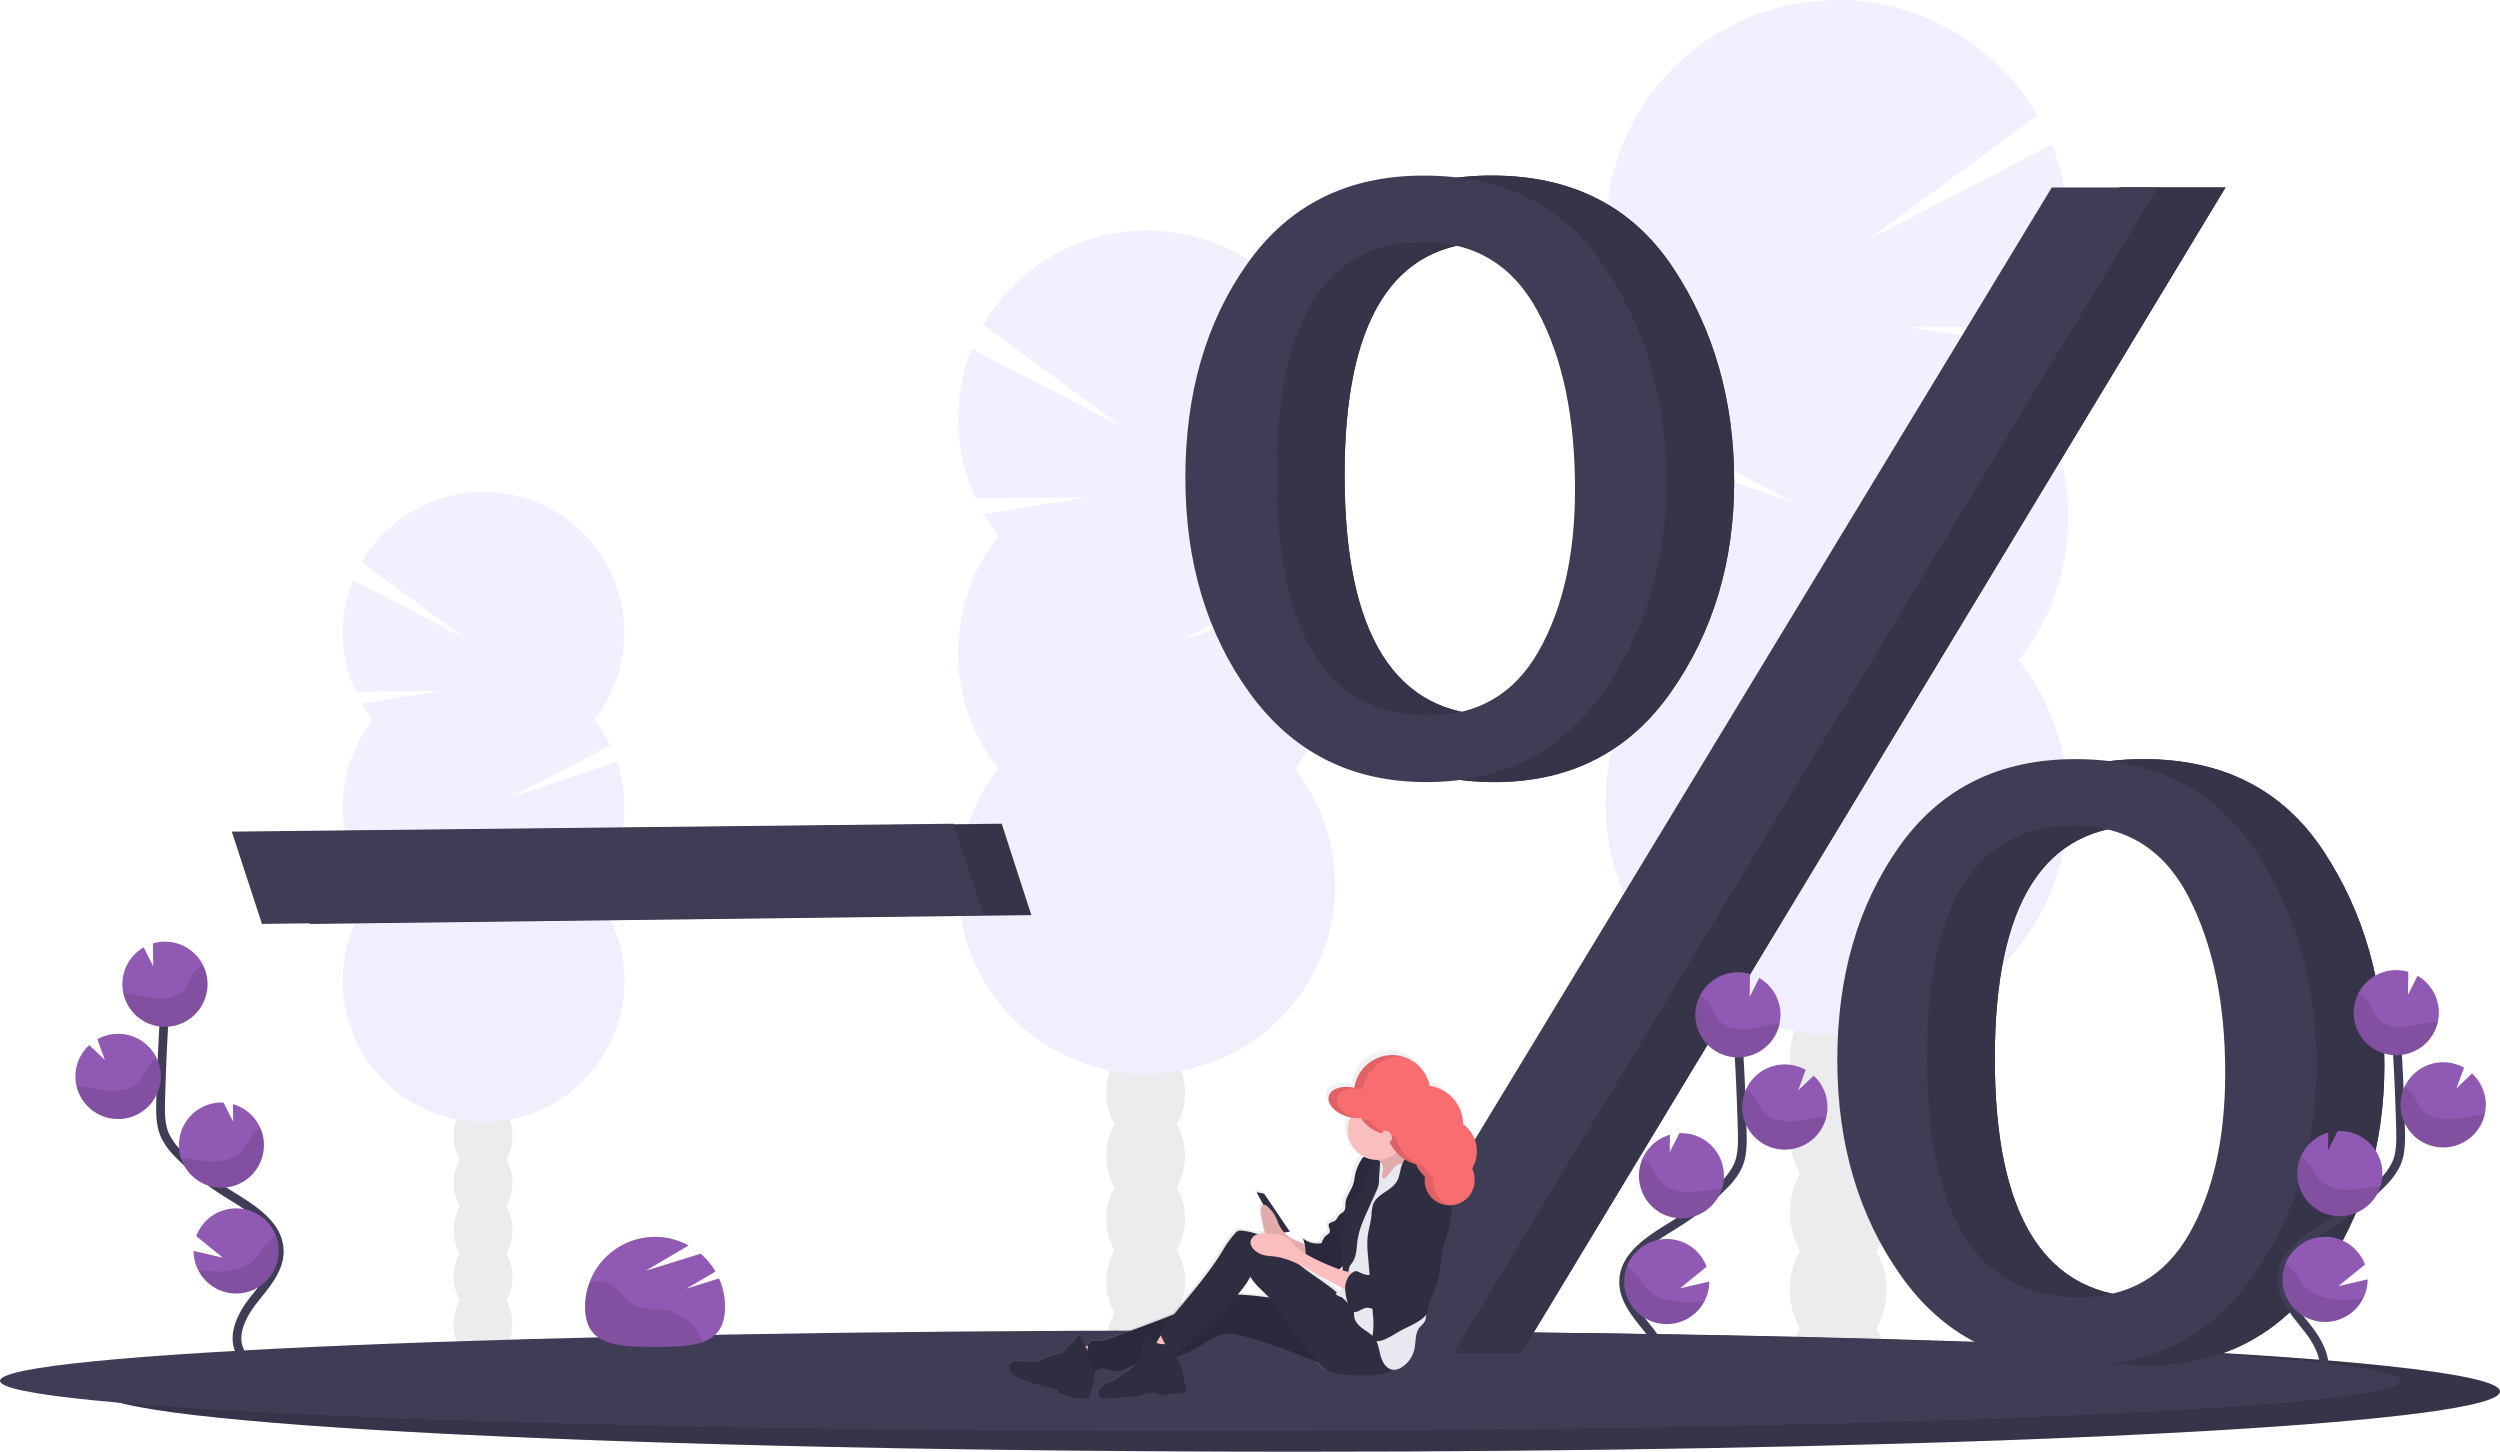 <svg xmlns="http://www.w3.org/2000/svg" xmlns:xlink="http://www.w3.org/1999/xlink" width="1143" height="663.709" viewBox="0 0 1143 663.709">
  <defs>
    <linearGradient id="linear-gradient" x1="0.5" y1="1" x2="0.5" y2="-0.001" gradientUnits="objectBoundingBox">
      <stop offset="0" stop-color="gray" stop-opacity="0.251"/>
      <stop offset="0.54" stop-color="gray" stop-opacity="0.122"/>
      <stop offset="1" stop-color="gray" stop-opacity="0.102"/>
    </linearGradient>
  </defs>
  <g id="Group_1522" data-name="Group 1522" transform="translate(-303 -265.645)">
    <g id="Group_1518" data-name="Group 1518" transform="translate(303 265.602)" opacity="0.1">
      <ellipse id="Ellipse_478" data-name="Ellipse 478" cx="22.09" cy="28.91" rx="22.09" ry="28.91" transform="translate(818.28 596.12)" fill="#3f3d56"/>
      <path id="Path_19027" data-name="Path 19027" d="M886.35,619.49A34.83,34.83,0,0,0,891,601.82c0-16-9.89-28.91-22.09-28.91s-22.08,12.94-22.08,28.91a34.829,34.829,0,0,0,4.61,17.67,36.15,36.15,0,0,0,0,35.33,36.17,36.17,0,0,0,0,35.34,34.83,34.83,0,0,0-4.61,17.67c0,16,9.89,28.91,22.08,28.91S891,723.8,891,707.83a34.829,34.829,0,0,0-4.61-17.67,36.17,36.17,0,0,0,0-35.34,36.15,36.15,0,0,0,0-35.33Z" transform="translate(-28.5 -118.14)" fill="#3f3d56"/>
      <ellipse id="Ellipse_479" data-name="Ellipse 479" cx="22.09" cy="28.91" rx="22.09" ry="28.91" transform="translate(818.28 419.44)" fill="#3f3d56"/>
      <ellipse id="Ellipse_480" data-name="Ellipse 480" cx="22.09" cy="28.91" rx="22.09" ry="28.91" transform="translate(818.28 384.1)" fill="#3f3d56"/>
      <path id="Path_19028" data-name="Path 19028" d="M951.55,289.33a106.447,106.447,0,0,0,8.22-12.11l-58-9.53,62.77.47a106,106,0,0,0,2-83.82L882.32,228,960,170.94A105.8,105.8,0,1,0,785.25,289.33a106.005,106.005,0,0,0-12.06,19.29l75.33,39.14-80.32-27a105.8,105.8,0,0,0,17,99.34,105.79,105.79,0,1,0,166.3,0,105.79,105.79,0,0,0,0-130.81Z" transform="translate(-28.5 -118.14)" fill="#6c63ff"/>
      <path id="Path_19029" data-name="Path 19029" d="M762.61,354.74a105.31,105.31,0,0,0,22.64,65.4,105.79,105.79,0,1,0,166.3,0C965.73,402.14,762.61,342.86,762.61,354.74Z" transform="translate(-28.5 -118.14)" opacity="0.1"/>
    </g>
    <g id="Group_1519" data-name="Group 1519" transform="translate(303 265.602)" opacity="0.1">
      <ellipse id="Ellipse_481" data-name="Ellipse 481" cx="13.44" cy="17.6" rx="13.44" ry="17.6" transform="translate(207.37 587.82)" fill="#3f3d56"/>
      <path id="Path_19030" data-name="Path 19030" d="M260,648.27a21.23,21.23,0,0,0,2.81-10.76c0-9.72-6-17.6-13.45-17.6s-13.44,7.88-13.44,17.6a21.23,21.23,0,0,0,2.8,10.76,22.06,22.06,0,0,0,0,21.51,22.06,22.06,0,0,0,0,21.51,21.159,21.159,0,0,0-2.8,10.75c0,9.73,6,17.61,13.44,17.61s13.45-7.88,13.45-17.61A21.16,21.16,0,0,0,260,691.29a22,22,0,0,0,0-21.51A22,22,0,0,0,260,648.27Z" transform="translate(-28.5 -118.14)" fill="#3f3d56"/>
      <ellipse id="Ellipse_482" data-name="Ellipse 482" cx="13.44" cy="17.6" rx="13.44" ry="17.6" transform="translate(207.37 480.26)" fill="#3f3d56"/>
      <ellipse id="Ellipse_483" data-name="Ellipse 483" cx="13.44" cy="17.6" rx="13.44" ry="17.6" transform="translate(207.37 458.75)" fill="#3f3d56"/>
      <path id="Path_19031" data-name="Path 19031" d="M199,447.27a64.093,64.093,0,0,1-5-7.37l35.33-5.8-38.21.29a64.57,64.57,0,0,1-1.23-51L241.12,410l-47.27-34.8a64.4,64.4,0,1,1,106.37,72.07A64.33,64.33,0,0,1,307.56,459L261.7,482.84l48.9-16.41a64.44,64.44,0,0,1-10.38,60.48,64.4,64.4,0,1,1-101.24,0,64.42,64.42,0,0,1,0-79.64Z" transform="translate(-28.5 -118.14)" fill="#6c63ff"/>
      <path id="Path_19032" data-name="Path 19032" d="M314,487.09a64.15,64.15,0,0,1-13.78,39.82,64.4,64.4,0,1,1-101.24,0C190.35,516,314,479.86,314,487.09Z" transform="translate(-28.5 -118.14)" opacity="0.1"/>
    </g>
    <g id="Group_1520" data-name="Group 1520" transform="translate(303 265.602)" opacity="0.1">
      <ellipse id="Ellipse_484" data-name="Ellipse 484" cx="17.99" cy="23.55" rx="17.99" ry="23.55" transform="translate(505.82 591.24)" fill="#3f3d56"/>
      <path id="Path_19033" data-name="Path 19033" d="M566.55,632.17a28.409,28.409,0,0,0,3.75-14.4c0-13-8-23.55-18-23.55s-18,10.55-18,23.55a28.321,28.321,0,0,0,3.76,14.4,29.44,29.44,0,0,0,0,28.79,29.42,29.42,0,0,0,0,28.78,28.319,28.319,0,0,0-3.76,14.4c0,13,8.06,23.55,18,23.55s18-10.55,18-23.55a28.41,28.41,0,0,0-3.75-14.4,29.48,29.48,0,0,0,0-28.78,29.5,29.5,0,0,0,0-28.79Z" transform="translate(-28.5 -118.14)" fill="#3f3d56"/>
      <ellipse id="Ellipse_485" data-name="Ellipse 485" cx="17.99" cy="23.55" rx="17.99" ry="23.55" transform="translate(505.82 447.3)" fill="#3f3d56"/>
      <ellipse id="Ellipse_486" data-name="Ellipse 486" cx="17.99" cy="23.55" rx="17.99" ry="23.55" transform="translate(505.82 418.51)" fill="#3f3d56"/>
      <path id="Path_19034" data-name="Path 19034" d="M485,363.2a85.9,85.9,0,0,1-6.7-9.86l47.27-7.76-51.12.38a86.35,86.35,0,0,1-1.65-68.29l68.6,35.58-63.27-46.5A86.19,86.19,0,1,1,620.44,363.2a86.331,86.331,0,0,1,9.82,15.72L568.9,410.8l65.43-22a86.22,86.22,0,0,1-13.89,80.93,86.18,86.18,0,1,1-135.48,0,86.21,86.21,0,0,1,0-106.57Z" transform="translate(-28.5 -118.14)" fill="#6c63ff"/>
      <path id="Path_19035" data-name="Path 19035" d="M638.88,416.49a85.809,85.809,0,0,1-18.44,53.28,86.18,86.18,0,1,1-135.48,0C473.41,455.11,638.88,406.81,638.88,416.49Z" transform="translate(-28.5 -118.14)" opacity="0.1"/>
    </g>
    <path id="Path_19036" data-name="Path 19036" d="M1171.5,754.36c0,6.87-50.22,13.15-133.25,18-15.1.87-31.28,1.7-48.44,2.48q-22.24,1-46.62,1.89-23.62.84-49.05,1.56c-53.54,1.53-112.73,2.63-175.61,3.18q-22.89.21-46.39.32-24.48.11-49.52.1c-303.14,0-548.87-12.31-548.87-27.5s245.73-27.5,548.87-27.5c130.51,0,250.36,2.29,344.56,6.09l10.3.42h.06C1096.2,738.43,1171.5,746,1171.5,754.36Z" transform="translate(274.5 147.463)" fill="#3f3d56"/>
    <path id="Path_19037" data-name="Path 19037" d="M1171.5,754.36c0,6.87-50.22,13.15-133.25,18-15.1.87-31.28,1.7-48.44,2.48q-22.24,1-46.62,1.89-23.62.84-49.05,1.56c-53.54,1.53-112.73,2.63-175.61,3.18q-22.89.21-46.39.32-24.48.11-49.52.1c-303.14,0-548.87-12.31-548.87-27.5s245.73-27.5,548.87-27.5c130.51,0,250.36,2.29,344.56,6.09l10.3.42h.06C1096.2,738.43,1171.5,746,1171.5,754.36Z" transform="translate(274.5 147.463)" opacity="0.15"/>
    <path id="Path_19038" data-name="Path 19038" d="M1126.25,749.52c0,5.74-50.22,11-133.25,15-15.09.73-31.28,1.42-48.43,2.07q-22.25.84-46.62,1.58-23.62.7-49.05,1.31c-53.55,1.28-112.74,2.2-175.62,2.66q-22.87.17-46.39.26-24.48.09-49.51.09c-303.14,0-548.88-10.29-548.88-23s245.74-23,548.88-23c130.5,0,250.35,1.91,344.55,5.09l10.3.35h.07C1051,736.2,1126.25,742.49,1126.25,749.52Z" transform="translate(274.5 147.463)" fill="#3f3d56"/>
    <path id="Path_19039" data-name="Path 19039" d="M170.26,540.59,156.48,498.4l330-3.61L500,536.56Z" transform="translate(274.5 147.463)" fill="#3f3d56"/>
    <path id="Path_19040" data-name="Path 19040" d="M170.26,540.59,156.48,498.4l330-3.61L500,536.56Z" transform="translate(274.5 147.463)" opacity="0.15"/>
    <path id="Path_19041" data-name="Path 19041" d="M148.26,540.59,134.48,498.4l330-3.61L478,536.56Z" transform="translate(274.5 147.463)" fill="#3f3d56"/>
    <path id="Path_19042" data-name="Path 19042" d="M711.61,475.76q-51.18,0-80.67-40.63t-29.49-98.44q0-58.2,28.52-98.24t80.46-40q55.08,0,83,42.19t27.93,97.66q0,55.07-28.9,96.28T711.61,475.76Zm1-30.47q33.67,0,50.33-29.35t16.66-74q0-49.7-17.05-81.39t-52.3-31.7q-67,0-67,106.44,0,110.01,69.34,110Zm11.24,291.79H674.5l323.08-533.2H1046Zm285.82,5.47q-51.95,0-81-41T899.5,603.1q0-57.81,28.32-97.85t80.66-40q54.69,0,82.42,42.19t27.74,97.65q0,54.71-28.71,96.1t-80.28,41.36Zm.58-31.25q33.51,0,50.06-28.85t16.55-73.7q0-48-16.75-80.51t-52.19-32.56q-67.39,0-67.39,106.44-.02,109.19,69.7,109.18Z" transform="translate(274.5 147.463)" fill="#3f3d56"/>
    <path id="Path_19043" data-name="Path 19043" d="M711.61,475.76q-51.18,0-80.67-40.63t-29.49-98.44q0-58.2,28.52-98.24t80.46-40q55.08,0,83,42.19t27.93,97.66q0,55.07-28.9,96.28T711.61,475.76Zm1-30.47q33.67,0,50.33-29.35t16.66-74q0-49.7-17.05-81.39t-52.3-31.7q-67,0-67,106.44,0,110.01,69.34,110Zm11.24,291.79H674.5l323.08-533.2H1046Zm285.82,5.47q-51.95,0-81-41T899.5,603.1q0-57.81,28.32-97.85t80.66-40q54.69,0,82.42,42.19t27.74,97.65q0,54.71-28.71,96.1t-80.28,41.36Zm.58-31.25q33.51,0,50.06-28.85t16.55-73.7q0-48-16.75-80.51t-52.19-32.56q-67.39,0-67.39,106.44-.02,109.19,69.7,109.18Z" transform="translate(274.5 147.463)" fill="#3f3d56"/>
    <path id="Path_19044" data-name="Path 19044" d="M711.61,475.76q-51.18,0-80.67-40.63t-29.49-98.44q0-58.2,28.52-98.24t80.46-40q55.08,0,83,42.19t27.93,97.66q0,55.07-28.9,96.28T711.61,475.76Zm1-30.47q33.67,0,50.33-29.35t16.66-74q0-49.7-17.05-81.39t-52.3-31.7q-67,0-67,106.44,0,110.01,69.34,110Zm11.24,291.79H674.5l323.08-533.2H1046Zm285.82,5.47q-51.95,0-81-41T899.5,603.1q0-57.81,28.32-97.85t80.66-40q54.69,0,82.42,42.19t27.74,97.65q0,54.71-28.71,96.1t-80.28,41.36Zm.58-31.25q33.51,0,50.06-28.85t16.55-73.7q0-48-16.75-80.51t-52.19-32.56q-67.39,0-67.39,106.44-.02,109.19,69.7,109.18Z" transform="translate(274.5 147.463)" opacity="0.15"/>
    <path id="Path_19045" data-name="Path 19045" d="M680.61,475.76q-51.18,0-80.67-40.63t-29.49-98.44q0-58.2,28.52-98.24t80.46-40q55.08,0,83,42.19t27.93,97.66q0,55.07-28.9,96.28T680.61,475.76Zm1-30.47q33.67,0,50.33-29.35t16.66-74q0-49.7-17.05-81.39t-52.3-31.7q-67,0-67,106.44,0,110.01,69.34,110Zm11.24,291.79H643.5l323.08-533.2H1015Zm285.82,5.47q-51.95,0-81-41T868.5,603.1q0-57.81,28.32-97.85t80.66-40q54.69,0,82.42,42.19t27.74,97.65q0,54.71-28.71,96.1t-80.28,41.36Zm.58-31.25q33.51,0,50.06-28.85t16.55-73.7q0-48-16.75-80.51T976.9,495.68q-67.39,0-67.39,106.44,0,109.19,69.72,109.18Z" transform="translate(274.5 147.463)" fill="#3f3d56"/>
    <path id="Path_19046" data-name="Path 19046" d="M788.57,750.46c4.12-7.64-.56-17-5.94-23.82s-11.94-13.9-11.8-22.59c.2-12.47,13.44-19.84,24-26.46a117.079,117.079,0,0,0,21.58-17.34,31.683,31.683,0,0,0,6.63-8.88c2.19-4.88,2.12-10.43,2-15.77q-.69-26.72-2.64-53.36" transform="translate(274.5 147.463)" fill="none" stroke="#3f3d56" stroke-miterlimit="10" stroke-width="4"/>
    <path id="Path_19047" data-name="Path 19047" d="M842.52,581.26a19.43,19.43,0,0,0-9.71-15.94l-4.36,8.62.13-10.44a19.691,19.691,0,0,0-6.41-.77,19.46,19.46,0,1,0,20.35,18.53Z" transform="translate(274.5 147.463)" fill="#9059b3"/>
    <path id="Path_19048" data-name="Path 19048" d="M807.82,713a19.45,19.45,0,1,1,.94-15.67l-12.16,9.89L810,704.1a19.4,19.4,0,0,1-2.18,8.9Z" transform="translate(274.5 147.463)" fill="#9059b3"/>
    <path id="Path_19049" data-name="Path 19049" d="M798.21,675.19a19.46,19.46,0,0,1-20.35-18.53,19.24,19.24,0,0,1,1.68-8.87A19.49,19.49,0,0,1,792,637l-.11,8,4.41-8.72h0a19.461,19.461,0,0,1,1.82,38.88Z" transform="translate(274.5 147.463)" fill="#9059b3"/>
    <path id="Path_19050" data-name="Path 19050" d="M845.45,643.76a19.468,19.468,0,1,1,8.6-36.42l-3.44,9.42,7.08-6.79A19.4,19.4,0,0,1,864,623.4a19,19,0,0,1-.5,5.36,19.47,19.47,0,0,1-18.05,15Z" transform="translate(274.5 147.463)" fill="#9059b3"/>
    <path id="Path_19051" data-name="Path 19051" d="M839.9,586.45c-4.49.49-8.85,1.89-13.36,2.17s-9.46-.8-12.31-4.31c-1.54-1.88-2.3-4.27-3.6-6.33a13.79,13.79,0,0,0-4.9-4.61,19.46,19.46,0,1,0,36.38,12.91C841.37,586.32,840.64,586.37,839.9,586.45Z" transform="translate(274.5 147.463)" opacity="0.1"/>
    <path id="Path_19052" data-name="Path 19052" d="M845.45,643.76A19.48,19.48,0,0,1,826.94,616a14.58,14.58,0,0,1,3.91,3.92c1.39,2.09,2.23,4.51,3.86,6.43,3,3.57,8.21,4.73,12.9,4.52s9.23-1.55,13.91-2c.65-.06,1.31-.1,2-.12a19.47,19.47,0,0,1-18.07,15.01Z" transform="translate(274.5 147.463)" opacity="0.1"/>
    <path id="Path_19053" data-name="Path 19053" d="M798.21,675.19a19.46,19.46,0,0,1-20.35-18.53,19.24,19.24,0,0,1,1.68-8.87,15.661,15.661,0,0,1,4.11,4c1.51,2.13,2.46,4.59,4.23,6.56,3.28,3.65,8.8,4.94,13.77,4.82s9.46-1.28,14.25-1.65a19.47,19.47,0,0,1-17.69,13.67Z" transform="translate(274.5 147.463)" opacity="0.1"/>
    <path id="Path_19054" data-name="Path 19054" d="M807.82,713a19.46,19.46,0,0,1-35.48-15.88,19.6,19.6,0,0,1,4.27,3.81c1.85,2.26,3.07,4.82,5.21,6.92,4,3.9,10.4,5.51,16.12,5.66a82.835,82.835,0,0,0,9.88-.51Z" transform="translate(274.5 147.463)" opacity="0.1"/>
    <path id="Path_19055" data-name="Path 19055" d="M1089.57,749.46c4.12-7.64-.56-17-5.94-23.82s-11.94-13.9-11.8-22.59c.2-12.47,13.44-19.84,24-26.46a117.073,117.073,0,0,0,21.58-17.34,31.68,31.68,0,0,0,6.63-8.88c2.19-4.88,2.12-10.43,2-15.77q-.69-26.72-2.64-53.36" transform="translate(274.5 147.463)" fill="none" stroke="#3f3d56" stroke-miterlimit="10" stroke-width="4"/>
    <path id="Path_19056" data-name="Path 19056" d="M1143.52,580.26a19.43,19.43,0,0,0-9.71-15.94l-4.36,8.62.13-10.44a19.687,19.687,0,0,0-6.41-.77,19.46,19.46,0,1,0,20.35,18.53Z" transform="translate(274.5 147.463)" fill="#9059b3"/>
    <path id="Path_19057" data-name="Path 19057" d="M1108.82,712a19.45,19.45,0,1,1,.94-15.67l-12.16,9.89,13.4-3.12A19.4,19.4,0,0,1,1108.82,712Z" transform="translate(274.5 147.463)" fill="#9059b3"/>
    <path id="Path_19058" data-name="Path 19058" d="M1099.21,674.19a19.46,19.46,0,0,1-20.35-18.53,19.241,19.241,0,0,1,1.68-8.87A19.49,19.49,0,0,1,1093,636l-.11,8,4.41-8.72h.05a19.461,19.461,0,0,1,1.82,38.88Z" transform="translate(274.5 147.463)" fill="#9059b3"/>
    <path id="Path_19059" data-name="Path 19059" d="M1146.45,642.76a19.468,19.468,0,1,1,8.6-36.42l-3.44,9.42,7.08-6.79A19.4,19.4,0,0,1,1165,622.4a19,19,0,0,1-.5,5.36,19.47,19.47,0,0,1-18.05,15Z" transform="translate(274.5 147.463)" fill="#9059b3"/>
    <path id="Path_19060" data-name="Path 19060" d="M1140.9,585.45c-4.49.49-8.85,1.89-13.36,2.17s-9.46-.8-12.31-4.31c-1.54-1.88-2.3-4.27-3.6-6.33a13.79,13.79,0,0,0-4.9-4.61,19.46,19.46,0,1,0,36.38,12.91C1142.37,585.32,1141.64,585.37,1140.9,585.45Z" transform="translate(274.5 147.463)" opacity="0.1"/>
    <path id="Path_19061" data-name="Path 19061" d="M1146.45,642.76A19.48,19.48,0,0,1,1127.94,615a14.58,14.58,0,0,1,3.91,3.92c1.39,2.09,2.23,4.51,3.86,6.43,3,3.57,8.21,4.73,12.9,4.52s9.23-1.55,13.91-2c.65-.06,1.31-.1,2-.12a19.47,19.47,0,0,1-18.07,15.01Z" transform="translate(274.5 147.463)" opacity="0.1"/>
    <path id="Path_19062" data-name="Path 19062" d="M1099.21,674.19a19.46,19.46,0,0,1-20.35-18.53,19.241,19.241,0,0,1,1.68-8.87,15.662,15.662,0,0,1,4.11,4c1.51,2.13,2.46,4.59,4.23,6.56,3.28,3.65,8.8,4.94,13.77,4.82,4.82-.1,9.46-1.28,14.25-1.65a19.47,19.47,0,0,1-17.69,13.67Z" transform="translate(274.5 147.463)" opacity="0.1"/>
    <path id="Path_19063" data-name="Path 19063" d="M1108.82,712a19.46,19.46,0,0,1-35.48-15.88,19.6,19.6,0,0,1,4.27,3.81c1.85,2.26,3.07,4.82,5.21,6.92,4,3.9,10.4,5.51,16.12,5.66A82.847,82.847,0,0,0,1108.82,712Z" transform="translate(274.5 147.463)" opacity="0.1"/>
    <path id="Path_19064" data-name="Path 19064" d="M138.43,736.46c-4.12-7.64.56-17,5.94-23.82s11.94-13.9,11.8-22.59c-.2-12.47-13.44-19.84-24-26.46a117.08,117.08,0,0,1-21.58-17.34,31.68,31.68,0,0,1-6.63-8.88c-2.19-4.88-2.12-10.43-2-15.77q.69-26.72,2.64-53.36" transform="translate(274.5 147.463)" fill="none" stroke="#3f3d56" stroke-miterlimit="10" stroke-width="4"/>
    <path id="Path_19065" data-name="Path 19065" d="M84.48,567.26a19.43,19.43,0,0,1,9.71-15.94l4.36,8.62-.13-10.44a19.688,19.688,0,0,1,6.41-.77,19.46,19.46,0,1,1-20.35,18.53Z" transform="translate(274.5 147.463)" fill="#9059b3"/>
    <path id="Path_19066" data-name="Path 19066" d="M119.18,699a19.45,19.45,0,1,0-.94-15.67l12.16,9.89L117,690.1a19.4,19.4,0,0,0,2.18,8.9Z" transform="translate(274.5 147.463)" fill="#9059b3"/>
    <path id="Path_19067" data-name="Path 19067" d="M128.79,661.19a19.46,19.46,0,0,0,20.35-18.53,19.24,19.24,0,0,0-1.68-8.87A19.49,19.49,0,0,0,135,623l.11,8-4.41-8.72h0a19.461,19.461,0,0,0-1.82,38.88Z" transform="translate(274.5 147.463)" fill="#9059b3"/>
    <path id="Path_19068" data-name="Path 19068" d="M81.55,629.76A19.468,19.468,0,1,0,73,593.34l3.44,9.42L69.31,596A19.4,19.4,0,0,0,63,609.4a19,19,0,0,0,.5,5.36A19.47,19.47,0,0,0,81.55,629.76Z" transform="translate(274.5 147.463)" fill="#9059b3"/>
    <path id="Path_19069" data-name="Path 19069" d="M87.1,572.45c4.49.49,8.85,1.89,13.36,2.17s9.46-.8,12.31-4.31c1.54-1.88,2.3-4.27,3.6-6.33a13.79,13.79,0,0,1,4.9-4.61,19.46,19.46,0,1,1-36.38,12.91C85.63,572.32,86.36,572.37,87.1,572.45Z" transform="translate(274.5 147.463)" opacity="0.1"/>
    <path id="Path_19070" data-name="Path 19070" d="M81.55,629.76A19.48,19.48,0,0,0,100.06,602a14.581,14.581,0,0,0-3.91,3.92c-1.39,2.09-2.23,4.51-3.86,6.43-3,3.57-8.21,4.73-12.9,4.52s-9.23-1.55-13.91-2c-.65-.06-1.31-.1-2-.12a19.47,19.47,0,0,0,18.07,15.01Z" transform="translate(274.5 147.463)" opacity="0.1"/>
    <path id="Path_19071" data-name="Path 19071" d="M128.79,661.19a19.46,19.46,0,0,0,20.35-18.53,19.24,19.24,0,0,0-1.68-8.87,15.66,15.66,0,0,0-4.11,4c-1.51,2.13-2.46,4.59-4.23,6.56-3.28,3.65-8.8,4.94-13.77,4.82-4.82-.1-9.46-1.28-14.25-1.65a19.47,19.47,0,0,0,17.69,13.67Z" transform="translate(274.5 147.463)" opacity="0.1"/>
    <path id="Path_19072" data-name="Path 19072" d="M119.18,699a19.46,19.46,0,0,0,35.48-15.88,19.6,19.6,0,0,0-4.27,3.81c-1.85,2.26-3.07,4.82-5.21,6.92-4,3.9-10.4,5.51-16.12,5.66a82.849,82.849,0,0,1-9.88-.51Z" transform="translate(274.5 147.463)" opacity="0.1"/>
    <path id="Path_19073" data-name="Path 19073" d="M702,642.75a15.53,15.53,0,0,0-6.18-12.52c-.24-9.17-6.78-16.66-15.19-17.82a18.13,18.13,0,0,0-12.08-13.52h0a15.332,15.332,0,0,0-2.25-.53h-.22l-.39-.05h-2.06c-8.58,0-15.72,6.56-17.19,15.21-5.55-1.28-10.64.38-11.55,3.89a4.751,4.751,0,0,0,.15,2.81c.94,2.72,4,5.32,8.15,6.61l.54.16c.27.08.54.14.81.2h.18a14,14,0,0,0,6.11,18.31,3.148,3.148,0,0,0-.36.23,5,5,0,0,0-1.2,1.68,24.361,24.361,0,0,0-2.32,5.59c-.4,1.67-.47,3.42-1,5.07-.91,3-3.25,5.63-3.52,8.82-.12,1.42.11,3.09-.9,4.06a6.6,6.6,0,0,1-.8.59,6.181,6.181,0,0,0-1.76,1.84A5.88,5.88,0,0,1,637.8,675c-.91.69-2.41.62-2.86,1.68s.71,2.31.44,3.47c-.22.94-1.25,1.37-2,2a7.09,7.09,0,0,0-1.7,3.23,10.34,10.34,0,0,1-8.53-2.17,16,16,0,0,1,.88,3.19c-1.19-1.27-3.15-1.64-4.6-2.3a14.69,14.69,0,0,1-4.9-3.64l2.62-.36-11.6-17.6-3.42-.7,3.07,5.89a1.84,1.84,0,0,0-1,1.26,5.36,5.36,0,0,0-.12,2,37,37,0,0,0,.79,4.69l.89,4.14a10.744,10.744,0,0,0,.29,1.15,11.664,11.664,0,0,0-3.44.39,30.222,30.222,0,0,0-7.13-1.69,3.639,3.639,0,0,0-1.61.08,3.9,3.9,0,0,0-1.5,1.22,48,48,0,0,0-5.3,7.46c-6.23,10.84-14.55,20.3-22.34,30.1-5.38,2.19-10.8,4.27-16.23,6.33l-11.67,4.45c-2.33.89-4.75,1.8-7.23,1.64-1.12-.07-2.48-.24-3.11.71a6,6,0,0,0-.71,1.52c-.41,0-.82.1-1.2.12h-.07c-.74-1.84-1.38-3.81-2.8-5.15a1.74,1.74,0,0,0-1.32,1c-.28.52-.45,1.09-.77,1.57-.63.92-1.72,1.37-2.5,2.15s-1.27,2-2.11,2.76a8.379,8.379,0,0,1-4,1.55,25.25,25.25,0,0,0-6.21,2.36,10.628,10.628,0,0,1-2.3,1.06,8.66,8.66,0,0,1-2.69.09l-6.18-.45a4.81,4.81,0,0,0-1.65.07,3.07,3.07,0,0,0-2,3.17,4.93,4.93,0,0,0,1.95,3.4,13,13,0,0,0,3.52,1.83A102.227,102.227,0,0,0,512,753.52v1.25a28.07,28.07,0,0,0,12.61,3,1.881,1.881,0,0,0,.94-.17,2.09,2.09,0,0,0,.79-1.24,51,51,0,0,0,2.47-12.11h0a6.232,6.232,0,0,0,2.23-.57c2.13-.58,4.24.88,6.43,1.12,2.7.29,5.21-1.28,7.76-2.25.37-.14.74-.26,1.11-.38a12.431,12.431,0,0,1-2.55,2.47c-1.06.76-2.25,1.32-3.29,2.11a21.875,21.875,0,0,1-2.77,2.15,16.706,16.706,0,0,1-2.13.82,14.443,14.443,0,0,0-3,1.51,6.24,6.24,0,0,0-2.08,2,2.73,2.73,0,0,0,1.86,4.26,8.58,8.58,0,0,0,2.53.07c3.34-.25,6.67-.56,10-.86a28,28,0,0,0,4.19-.6c.73-.18,1.45-.42,2.18-.61a17.639,17.639,0,0,1,3.81-.57,3.161,3.161,0,0,1,1.11.11c.78.25,1.33,1,2.12,1.2a3.27,3.27,0,0,0,1.51-.21,34.686,34.686,0,0,1,7.42-.79c1.09-.06,2.37-.27,2.88-1.28.62-1.25-.42-2.65-.83-4a12.058,12.058,0,0,1-.34-2.62,16.34,16.34,0,0,0-1.84-6.23,16.866,16.866,0,0,1-1.37-2.84,72.271,72.271,0,0,0,13.64-6.92c2.46-1.53,5-3.18,7.78-3.74,3.24-.65,6.58.21,9.77,1.13a219.711,219.711,0,0,1,22.39,7.81,111.2,111.2,0,0,0,10.58,4,16.469,16.469,0,0,0,3.75,3.66c2.4,1.55,5.33,2,8.15,2.22a107,107,0,0,0,11.46.43c2.92-.05,5.93-.25,8.54-1.58a9.893,9.893,0,0,0,1.79-1.18c2,.36,4.05-.71,5.62-2.08a13.6,13.6,0,0,0,4.3-6.75c.92-3.61.21-7.82,2.43-10.77.59-.79,1.36-1.43,1.94-2.23a6,6,0,0,0,1-3.63l.1-.15a13.48,13.48,0,0,0,1-3.64,20.829,20.829,0,0,1,1-2.87,86.687,86.687,0,0,0,2.94-8.53,46.819,46.819,0,0,0,1.36-5.85c.24-1.58.38-3.17.51-4.76a28.708,28.708,0,0,1,1.44-7.31A59.721,59.721,0,0,0,690.55,668v-.35A11.73,11.73,0,0,0,701,655.81a12.541,12.541,0,0,0-1.08-5.11,15.861,15.861,0,0,0,2.08-7.95Zm-56.55,68.71c.17.61.37,1.22.57,1.83-.92-.91-1.83-1.85-2.76-2.75.37.11.74.23,1.1.36a6.6,6.6,0,0,1,1.1.56Zm-4.48-3c-5.46-4.74-11.78-8.42-17.37-13,3,1.51,6,3.26,9,4.94q5.24,3,10.6,5.74a8.619,8.619,0,0,1-2.2,2.28Zm2.33-11.94.26-.27v1.87c-.49-.16-1-.32-1.47-.5a12.4,12.4,0,0,0,1.22-1.14Zm-48.07,12.84a45.317,45.317,0,0,0,5.83-8.31c2.16,3.79,5.68,6.52,8.68,9.69-4.82-.68-9.65-1.21-14.5-1.42Z" transform="translate(274.5 147.463)" fill="url(#linear-gradient)"/>
    <path id="Path_19074" data-name="Path 19074" d="M574.53,545.12l3.45.7,11.75,17.36-5.19.7Z" transform="translate(303 265.602)" fill="#2f2e41"/>
    <path id="Path_19075" data-name="Path 19075" d="M519.48,733.72a68.357,68.357,0,0,0,3.43,9,83.147,83.147,0,0,0,11.46-3.27,31.215,31.215,0,0,0-2.38-3.23,11.228,11.228,0,0,0-3.24-2.49c-1.19-.52-2.66-.13-3.93-.06Q522.15,733.77,519.48,733.72Z" transform="translate(274.5 147.463)" fill="#fbbebe"/>
    <path id="Path_19076" data-name="Path 19076" d="M528.77,738.36c-1.94-.61-3.13-2.57-3.92-4.46s-1.43-3.95-2.93-5.34a1.75,1.75,0,0,0-1.32,1c-.29.5-.46,1.07-.79,1.55-.62.9-1.72,1.34-2.51,2.11s-1.28,1.94-2.13,2.71a8.47,8.47,0,0,1-4,1.54,25.35,25.35,0,0,0-6.26,2.32,10.7,10.7,0,0,1-2.32,1,8.79,8.79,0,0,1-2.71.09l-6.23-.45a4.86,4.86,0,0,0-1.66.08,3,3,0,0,0-2,3.12,4.84,4.84,0,0,0,2,3.35,13.277,13.277,0,0,0,3.54,1.8,106.73,106.73,0,0,0,16.7,4.77v1.23a28.91,28.91,0,0,0,12.71,3,2,2,0,0,0,1-.17,2.08,2.08,0,0,0,.8-1.22,49.181,49.181,0,0,0,2.59-13.54,10.162,10.162,0,0,0-.26-3.48c-.34-1.12.82-.65-.26-1.09" transform="translate(274.5 147.463)" fill="#2f2e41"/>
    <path id="Path_19077" data-name="Path 19077" d="M648.21,714.88C629.74,716,611.5,710.58,593,710a27.608,27.608,0,0,0-6.86.44,33.713,33.713,0,0,0-6.8,2.64c-9.91,4.61-20.17,8.43-30.42,12.25l-11.76,4.38c-2.36.87-4.79,1.76-7.3,1.61-1.12-.07-2.49-.24-3.13.7-1.91,2.83-1,7,.26,10.18.41,1,1.1,2.15,2.2,2.27a6.49,6.49,0,0,0,2.25-.57c2.14-.57,4.28.87,6.48,1.1,2.73.29,5.26-1.26,7.83-2.21,4.26-1.57,8.92-1.52,13.4-2.27,7.52-1.25,14.48-4.74,21-8.72,2.48-1.51,5-3.13,7.84-3.68,3.27-.64,6.64.2,9.85,1.11a227.145,227.145,0,0,1,22.57,7.69,103.994,103.994,0,0,0,11.8,4.3,42.66,42.66,0,0,0,26.44-1.54c3-1.17,6.16-3.23,6.33-6.42.1-1.82-1.31-3.42-2.25-5-.61-1-1.21-2-1.87-2.95C657.68,720.67,653.82,714.54,648.21,714.88Z" transform="translate(274.5 147.463)" fill="#2f2e41"/>
    <path id="Path_19078" data-name="Path 19078" d="M648.21,714.88C629.74,716,611.5,710.58,593,710a27.608,27.608,0,0,0-6.86.44,33.713,33.713,0,0,0-6.8,2.64c-9.91,4.61-20.17,8.43-30.42,12.25l-11.76,4.38c-2.36.87-4.79,1.76-7.3,1.61-1.12-.07-2.49-.24-3.13.7-1.91,2.83-1,7,.26,10.18.41,1,1.1,2.15,2.2,2.27a6.49,6.49,0,0,0,2.25-.57c2.14-.57,4.28.87,6.48,1.1,2.73.29,5.26-1.26,7.83-2.21,4.26-1.57,8.92-1.52,13.4-2.27,7.52-1.25,14.48-4.74,21-8.72,2.48-1.51,5-3.13,7.84-3.68,3.27-.64,6.64.2,9.85,1.11a227.145,227.145,0,0,1,22.57,7.69,103.994,103.994,0,0,0,11.8,4.3,42.66,42.66,0,0,0,26.44-1.54c3-1.17,6.16-3.23,6.33-6.42.1-1.82-1.31-3.42-2.25-5-.61-1-1.21-2-1.87-2.95C657.68,720.67,653.82,714.54,648.21,714.88Z" transform="translate(274.5 147.463)" opacity="0.1"/>
    <path id="Path_19079" data-name="Path 19079" d="M554.93,734.62q4.34,1.47,8.74,2.72c1.65-2.71,4.73-4.59,5.43-7.68a.72.72,0,0,0,0-.41.741.741,0,0,0-.33-.3,16.349,16.349,0,0,0-6.85-2c-1.9-.12-2.76,1.86-3.62,3.25C558,730.76,555.7,734.88,554.93,734.62Z" transform="translate(274.5 147.463)" fill="#fbbebe"/>
    <path id="Path_19080" data-name="Path 19080" d="M559,732.64a6.29,6.29,0,0,1-4.25-2.79c-.41-.71-.84-1.67-1.66-1.62s-1.1.95-1.27,1.7a48.564,48.564,0,0,1-2.39,8.21,15.39,15.39,0,0,1-5.11,6.71c-1.07.74-2.26,1.3-3.31,2.08a21.916,21.916,0,0,1-2.8,2.12,15.8,15.8,0,0,1-2.15.8,14.76,14.76,0,0,0-3.07,1.49,6.249,6.249,0,0,0-2.09,2,2.69,2.69,0,0,0,1.82,4.21,9.068,9.068,0,0,0,2.55.06c3.37-.25,6.73-.55,10.09-.85a28.688,28.688,0,0,0,4.23-.58c.74-.18,1.46-.42,2.19-.61a18.537,18.537,0,0,1,3.85-.56,3.261,3.261,0,0,1,1.12.11c.78.25,1.33,1,2.13,1.18a3.3,3.3,0,0,0,1.52-.2,36,36,0,0,1,7.48-.78c1.1-.06,2.4-.27,2.9-1.26.63-1.23-.41-2.61-.83-3.93a12.336,12.336,0,0,1-.35-2.58,15.711,15.711,0,0,0-1.85-6.13c-.86-1.58-2-3.32-1.43-5a4.38,4.38,0,0,0,.57-1.71C566.75,732,560.52,733,559,732.64Z" transform="translate(274.5 147.463)" fill="#2f2e41"/>
    <path id="Path_19081" data-name="Path 19081" d="M620.52,685.26a14.48,14.48,0,0,1-7.36-7.31c-.3-.7-.56-1.43-.85-2.14a16.371,16.371,0,0,0-4.4-6.1,2.11,2.11,0,0,0-1.63-.69,1.74,1.74,0,0,0-1.2,1.28,5.251,5.251,0,0,0-.13,2,37.65,37.65,0,0,0,.8,4.61l.9,4.08a8,8,0,0,0,.56,1.82,6.339,6.339,0,0,0,1.5,1.79c.82.76,1.65,1.49,2.49,2.2a8.816,8.816,0,0,0,1.51,1.1,9.256,9.256,0,0,0,2.81.82c3.67.68,7.4,1.66,10.49,4,0,0,0-2.73-.07-3a4,4,0,0,0-.78-2.19C624,686.28,622,685.91,620.52,685.26Z" transform="translate(274.5 147.463)" fill="#fbbebe"/>
    <path id="Path_19082" data-name="Path 19082" d="M620.52,685.26a14.48,14.48,0,0,1-7.36-7.31c-.3-.7-.56-1.43-.85-2.14a16.371,16.371,0,0,0-4.4-6.1,2.11,2.11,0,0,0-1.63-.69,1.74,1.74,0,0,0-1.2,1.28,5.251,5.251,0,0,0-.13,2,37.65,37.65,0,0,0,.8,4.61l.9,4.08a8,8,0,0,0,.56,1.82,6.339,6.339,0,0,0,1.5,1.79c.82.76,1.65,1.49,2.49,2.2a8.816,8.816,0,0,0,1.51,1.1,9.256,9.256,0,0,0,2.81.82c3.67.68,7.4,1.66,10.49,4,0,0,0-2.73-.07-3a4,4,0,0,0-.78-2.19C624,686.28,622,685.91,620.52,685.26Z" transform="translate(274.5 147.463)" opacity="0.1"/>
    <ellipse id="Ellipse_487" data-name="Ellipse 487" cx="4.49" cy="4.52" rx="4.49" ry="4.52" transform="translate(928.131 792.482)" fill="#2f2e41"/>
    <path id="Path_19083" data-name="Path 19083" d="M655.34,646.81a5,5,0,0,0-3.55.51,4.78,4.78,0,0,0-1.21,1.66,23.588,23.588,0,0,0-2.34,5.5c-.4,1.65-.47,3.37-1,5-.92,3-3.28,5.55-3.55,8.68-.12,1.4.11,3.05-.91,4a5.879,5.879,0,0,1-.81.57,6.14,6.14,0,0,0-1.77,1.82,5.77,5.77,0,0,1-1.25,1.73c-.92.68-2.43.61-2.88,1.66s.71,2.27.44,3.41c-.22.93-1.26,1.36-2,2a6.921,6.921,0,0,0-1.71,3.19,10.59,10.59,0,0,1-8.59-2.15c1.25,3.09,1.28,6.5,1.33,9.83a4.06,4.06,0,0,1-.79,3,50.8,50.8,0,0,1,10.55,1.83,7.241,7.241,0,0,0,4.6,0,7.6,7.6,0,0,0,2.11-1.68c1.9-1.93,3.89-4,4.35-6.69a36.337,36.337,0,0,0,.08-4.55,26.1,26.1,0,0,1,1.15-5.51,64.446,64.446,0,0,0,2-11.35c.21-2.37,2.25-4.27,3.33-6.39,2-4,4.1-8.15,4.26-12.63C657.32,648.79,656.82,647,655.34,646.81Z" transform="translate(274.5 147.463)" fill="#2f2e41"/>
    <path id="Path_19084" data-name="Path 19084" d="M655.34,646.81a5,5,0,0,0-3.55.51,4.78,4.78,0,0,0-1.21,1.66,23.588,23.588,0,0,0-2.34,5.5c-.4,1.65-.47,3.37-1,5-.92,3-3.28,5.55-3.55,8.68-.12,1.4.11,3.05-.91,4a5.879,5.879,0,0,1-.81.57,6.14,6.14,0,0,0-1.77,1.82,5.77,5.77,0,0,1-1.25,1.73c-.92.68-2.43.61-2.88,1.66s.71,2.27.44,3.41c-.22.93-1.26,1.36-2,2a6.921,6.921,0,0,0-1.71,3.19,10.59,10.59,0,0,1-8.59-2.15c1.25,3.09,1.28,6.5,1.33,9.83a4.06,4.06,0,0,1-.79,3,50.8,50.8,0,0,1,10.55,1.83,7.241,7.241,0,0,0,4.6,0,7.6,7.6,0,0,0,2.11-1.68c1.9-1.93,3.89-4,4.35-6.69a36.337,36.337,0,0,0,.08-4.55,26.1,26.1,0,0,1,1.15-5.51,64.446,64.446,0,0,0,2-11.35c.21-2.37,2.25-4.27,3.33-6.39,2-4,4.1-8.15,4.26-12.63C657.32,648.79,656.82,647,655.34,646.81Z" transform="translate(274.5 147.463)" opacity="0.1"/>
    <path id="Path_19085" data-name="Path 19085" d="M651.14,718.77c-3.85-1.83-6.66-5.24-9.77-8.16-5.94-5.58-13.2-9.52-19.44-14.75-4.13-3.46-7.83-7.49-12.38-10.39a30.74,30.74,0,0,0-13.26-4.65,3.68,3.68,0,0,0-1.62.08,3.892,3.892,0,0,0-1.51,1.2,47.123,47.123,0,0,0-5.35,7.35c-7.91,13.42-19.14,24.71-28.45,37.2a1.67,1.67,0,0,0-.11,2.26l1.89,3.71c1.06,2.07,2.76,4.49,5,4.08a5.55,5.55,0,0,0,2.65-1.69l8.5-8.13,8.91-8.52c5.22-5,10.53-10.1,13.94-16.48,2.66,4.61,7.38,7.63,10.62,11.86,1.23,1.6,2.23,3.37,3.33,5.07,1.77,2.73,3.77,5.29,5.77,7.84l10.23,13.05a19.79,19.79,0,0,0,4.73,4.8c2.42,1.53,5.37,1.94,8.22,2.19a105.89,105.89,0,0,0,11.55.42c2.94-.05,6-.24,8.6-1.55s4.81-4,4.67-6.93a10.29,10.29,0,0,0-1.47-4.33C662.78,727.6,658,722,651.14,718.77Z" transform="translate(274.5 147.463)" fill="#2f2e41"/>
    <ellipse id="Ellipse_488" data-name="Ellipse 488" cx="3.45" cy="3.47" rx="3.45" ry="3.47" transform="translate(931.93 796.662)" fill="#e8e8f0"/>
    <path id="Path_19086" data-name="Path 19086" d="M660.12,650.06a6.6,6.6,0,0,1,.38,5,19.331,19.331,0,0,1-2.22,4.6,22.919,22.919,0,0,1-2.89,4.12c5.33.26,10.5-1.83,15.2-4.37,3.79-2,7.57-4.55,9.59-8.36a4.44,4.44,0,0,1-3.53-.65,13.22,13.22,0,0,1-2.71-2.52l-2.67-3a12,12,0,0,1-1.65-2.17,6,6,0,0,1-.71-3.49,20,20,0,0,1-3.54,2.94c-1.91,1.25-4,2.15-5.93,3.38-.68.44-2.19,1.15-1.8,2S659.58,649.1,660.12,650.06Z" transform="translate(274.5 147.463)" fill="#fbbebe"/>
    <path id="Path_19087" data-name="Path 19087" d="M660.12,650.06a6.6,6.6,0,0,1,.38,5,19.331,19.331,0,0,1-2.22,4.6,22.919,22.919,0,0,1-2.89,4.12c5.33.26,10.5-1.83,15.2-4.37,3.79-2,7.57-4.55,9.59-8.36a4.44,4.44,0,0,1-3.53-.65,13.22,13.22,0,0,1-2.71-2.52l-2.67-3a12,12,0,0,1-1.65-2.17,6,6,0,0,1-.71-3.49,20,20,0,0,1-3.54,2.94c-1.91,1.25-4,2.15-5.93,3.38-.68.44-2.19,1.15-1.8,2S659.58,649.1,660.12,650.06Z" transform="translate(274.5 147.463)" opacity="0.1"/>
    <path id="Path_19088" data-name="Path 19088" d="M660.19,650.58a4.51,4.51,0,0,0,0,5.21c.15.19.72,1.38,1,1.39a.91.91,0,0,0,.61-.31,42.382,42.382,0,0,0,3.38-4,7.459,7.459,0,0,1,4.3-2.82c2.09-.33,4.1.78,5.93,1.84a5.66,5.66,0,0,1,2,1.66,5.452,5.452,0,0,1,.67,2.26,105.811,105.811,0,0,1,.6,14.36A55.244,55.244,0,0,1,678,680.5c-.34,1.76-.85,3.48-1.09,5.26a35.361,35.361,0,0,0-.21,4.72v6.6a16.752,16.752,0,0,0,.26,3.61,44.1,44.1,0,0,0,1.45,4.19,27.612,27.612,0,0,1,1,5l.9,6.83c.29,2.16.5,4.51-.81,6.24-.58.79-1.36,1.41-2,2.19-2.25,2.86-1.5,7.01-2.5,10.56a13.37,13.37,0,0,1-4.34,6.65c-1.59,1.35-3.65,2.42-5.71,2-2.77-.52-4.44-3.41-5.2-6.14s-1-5.71-2.67-8c-1.34-1.89-3.41-3.07-5.28-4.42s-3.71-3.08-4.12-5.36c-.18-1-.07-2-.17-3a7.15,7.15,0,0,0-4.42-5.8c-1.42-.55-3.18-.75-4-2a9.63,9.63,0,0,0,4.16-5.59,28.7,28.7,0,0,0,1-7l.48-7.94c.21-3.55.31-7.07,1.87-10.26.7-1.42,1.57-2.76,2.29-4.17a46.274,46.274,0,0,0,2.46-6.12c1.13-3.25,2.27-6.51,3.28-9.8a19.42,19.42,0,0,1,1.8-4.57C657.36,652.68,658.59,650.88,660.19,650.58Z" transform="translate(274.5 147.463)" fill="#e8e8f0"/>
    <path id="Path_19089" data-name="Path 19089" d="M642.56,702.17l2.1.07.45-3.17a6.84,6.84,0,0,1,.44-1.85,11.778,11.778,0,0,1,1.21-1.77c2.07-2.92,1.92-6.8,2.43-10.35.68-4.73,2.66-9.17,4.62-13.53l4.08-9.09a13.08,13.08,0,0,0,.87-2.33,12.773,12.773,0,0,0,.25-2.69c0-1.4.46-6.51.49-7.92,0-.52-1.14-.23-1.38-.69-.51-1-1.21,1.72-2.17,2.32a5.32,5.32,0,0,0-1.88,2.75c-.88,2.29-1.42,4.7-2.24,7a14.389,14.389,0,0,1-3.81,6.19c-.83.74-1.8,1.32-2.59,2.1-2.54,2.51-2.78,6.47-2.87,10C642.5,681.4,642.09,702.17,642.56,702.17Z" transform="translate(274.5 147.463)" fill="#2f2e41"/>
    <path id="Path_19090" data-name="Path 19090" d="M672.81,646.79c-2,.8-3.16,3-3.73,5.14s-.81,4.4-1.91,6.3c-2.56,4.46-9.09,5.76-10.9,10.58a19.351,19.351,0,0,0-.73,5c-.32,3.45-1.46,6.79-1.8,10.24a45.146,45.146,0,0,0,.19,8.05l2.29,27.23a36,36,0,0,1-.69,12,11.53,11.53,0,0,0,6.86-1.13c2.15-1,4.11-2.32,6.17-3.46,3.55-2,7.47-3.35,10.57-6a6.271,6.271,0,0,0,1.43-1.57,13.509,13.509,0,0,0,1-3.59,20.2,20.2,0,0,1,1-2.82,83.735,83.735,0,0,0,3-8.4,45.229,45.229,0,0,0,1.37-5.77c.25-1.55.38-3.12.52-4.68a27.568,27.568,0,0,1,1.45-7.2,57.729,57.729,0,0,0,3.33-17.25,8.639,8.639,0,0,0-.17-2.54,13.612,13.612,0,0,0-1.38-2.88c-.95-1.79-1.52-3.76-2.42-5.57-2-4.1-5.59-7.21-9.34-9.82C677,647.38,674.89,646,672.81,646.79Z" transform="translate(274.5 147.463)" fill="#2f2e41"/>
    <path id="Path_19091" data-name="Path 19091" d="M625.07,691.22a16.4,16.4,0,0,1-4.35-3.3c-.57-.67-1-1.42-1.62-2.08a10.69,10.69,0,0,0-5.47-3.12,26.389,26.389,0,0,0-6.34-.61,11.262,11.262,0,0,0-4.21.51,4.25,4.25,0,0,0-2.8,3c-.31,1.7.8,3.35,2.13,4.43a10.29,10.29,0,0,0,4.25,2.07,35.266,35.266,0,0,0,3.84.45c7.56.79,14.31,4.9,20.93,8.65q8.73,4.93,17.8,9.23a35.639,35.639,0,0,0,.3-5.46c0-1.36-.1-3.44-1.39-4.24-1.5-.94-4-1.15-5.66-1.71a89.8,89.8,0,0,1-11.39-4.6C629,693.43,627,692.36,625.07,691.22Z" transform="translate(274.5 147.463)" fill="#fbbebe"/>
    <ellipse id="Ellipse_489" data-name="Ellipse 489" cx="13.47" cy="13.55" rx="13.47" ry="13.55" transform="translate(919.15 768.871)" fill="#fbbebe"/>
    <path id="Path_19092" data-name="Path 19092" d="M676.66,662.15a21.9,21.9,0,0,0-2.61,4.87c-1.67,3.43-4.28,6.37-5.58,10-1.38,3.77-1.33,8.26-4,11.23a3.869,3.869,0,0,0-1.17,1.7,8.427,8.427,0,0,1-.14,1.23c-.38,1.08-2.15,1.13-2.48,2.23-.09.32,0,.67-.16,1-.27.71-1.2.81-1.83,1.24-1.31.89-1,2.95-2,4.23a3.55,3.55,0,0,1-3.36,1.18,12.461,12.461,0,0,1-3.5-1.31,3.14,3.14,0,0,0-1.25-.39,2.549,2.549,0,0,0-1.45.49c-2.49,1.58-3.66,4.72-3.64,7.68a25,25,0,0,0,2.07,8.58,3.609,3.609,0,0,0,.69,1.28c.82.87,2.26.73,3.36.24a15.648,15.648,0,0,1,3.27-1.46c2.08-.38,4.12,1.06,6.23.94a8.78,8.78,0,0,0,4.21-1.86A23.3,23.3,0,0,0,669,710.4c.92-1.21,1.6-2.59,2.41-3.88a44,44,0,0,1,3.4-4.54l7.77-9.51a20.422,20.422,0,0,0,2.09-2.89,21.172,21.172,0,0,0,1.63-4.34,34.305,34.305,0,0,0,1.61-7.73,30.842,30.842,0,0,0-.57-6.49,22.548,22.548,0,0,0-1.67-6.17C683.94,661.35,679.83,658.45,676.66,662.15Z" transform="translate(274.5 147.463)" fill="#2f2e41"/>
    <path id="Path_19093" data-name="Path 19093" d="M703.72,644.5a15.17,15.17,0,0,0-6.24-12.33,18,18,0,0,0-15.31-17.55,17.5,17.5,0,0,0-34.47.93c-5.6-1.26-10.72.38-11.65,3.83-1,3.61,3,7.83,8.92,9.43a16.39,16.39,0,0,0,5.71.57,17.55,17.55,0,0,0,12.06,7.5,17.93,17.93,0,0,0,13.15,13.57,15,15,0,0,0,4.06,5.62c0,.42-.07.85-.07,1.29a11.41,11.41,0,1,0,22.8,0,12,12,0,0,0-1.091-5A15.33,15.33,0,0,0,703.72,644.5Z" transform="translate(274.5 147.463)" fill="#f86d70"/>
    <path id="Path_19094" data-name="Path 19094" d="M639.85,620.07c.93-3.45,6-5.09,11.65-3.83a17.79,17.79,0,0,1,17.33-15h1.16a17,17,0,0,0-5-.74,17.79,17.79,0,0,0-17.33,15c-5.6-1.26-10.72.38-11.65,3.83-1,3.61,3,7.83,8.92,9.43a17.127,17.127,0,0,0,3.37.58C642.68,627.7,638.9,623.6,639.85,620.07Z" transform="translate(274.5 147.463)" opacity="0.1"/>
    <path id="Path_19095" data-name="Path 19095" d="M683.68,658.06a8.033,8.033,0,0,1,.07-1.3,14.939,14.939,0,0,1-4.06-5.61,18,18,0,0,1-13.15-13.58,17.52,17.52,0,0,1-12.06-7.5,15.929,15.929,0,0,1-3.36-.09,17.49,17.49,0,0,0,11.62,6.9,17.93,17.93,0,0,0,13.15,13.57,15,15,0,0,0,4.06,5.62c0,.42-.07.85-.07,1.29a11.61,11.61,0,0,0,11.34,11.8,11.78,11.78,0,0,1-7.54-11.1Z" transform="translate(274.5 147.463)" opacity="0.1"/>
    <ellipse id="Ellipse_490" data-name="Ellipse 490" cx="2.08" cy="2.77" rx="2.08" ry="2.77" transform="translate(933.777 784.232) rotate(-37.22)" fill="#fbbebe"/>
    <path id="Path_19096" data-name="Path 19096" d="M342.3,707.35l13.32-7.83a32,32,0,0,0-6.81-8.15l-25.12,7.81,19.68-11.57A32,32,0,0,0,296,715.68c0,17.67,14.33,18.28,32,18.28s32-.61,32-18.28a31.75,31.75,0,0,0-2.75-13Z" transform="translate(274.5 147.463)" fill="#9059b3"/>
    <path id="Path_19097" data-name="Path 19097" d="M345.69,724.53a25,25,0,0,0-4.72-3.71c-2.41-1.61-4.92-3.25-7.77-3.79-2.5-.48-5.08-.07-7.63-.22a17.83,17.83,0,0,1-11.69-5.36c-1.82-1.88-3.25-4.19-5.44-5.63a11.9,11.9,0,0,0-8.14-1.49,19.782,19.782,0,0,0-2.41.49A32,32,0,0,0,296,715.68c0,17.67,14.33,18.28,32,18.28,8.58,0,16.36-.14,22.11-2.31l-1-1.79a24.88,24.88,0,0,0-3.42-5.33Z" transform="translate(274.5 147.463)" opacity="0.1"/>
  </g>
</svg>
